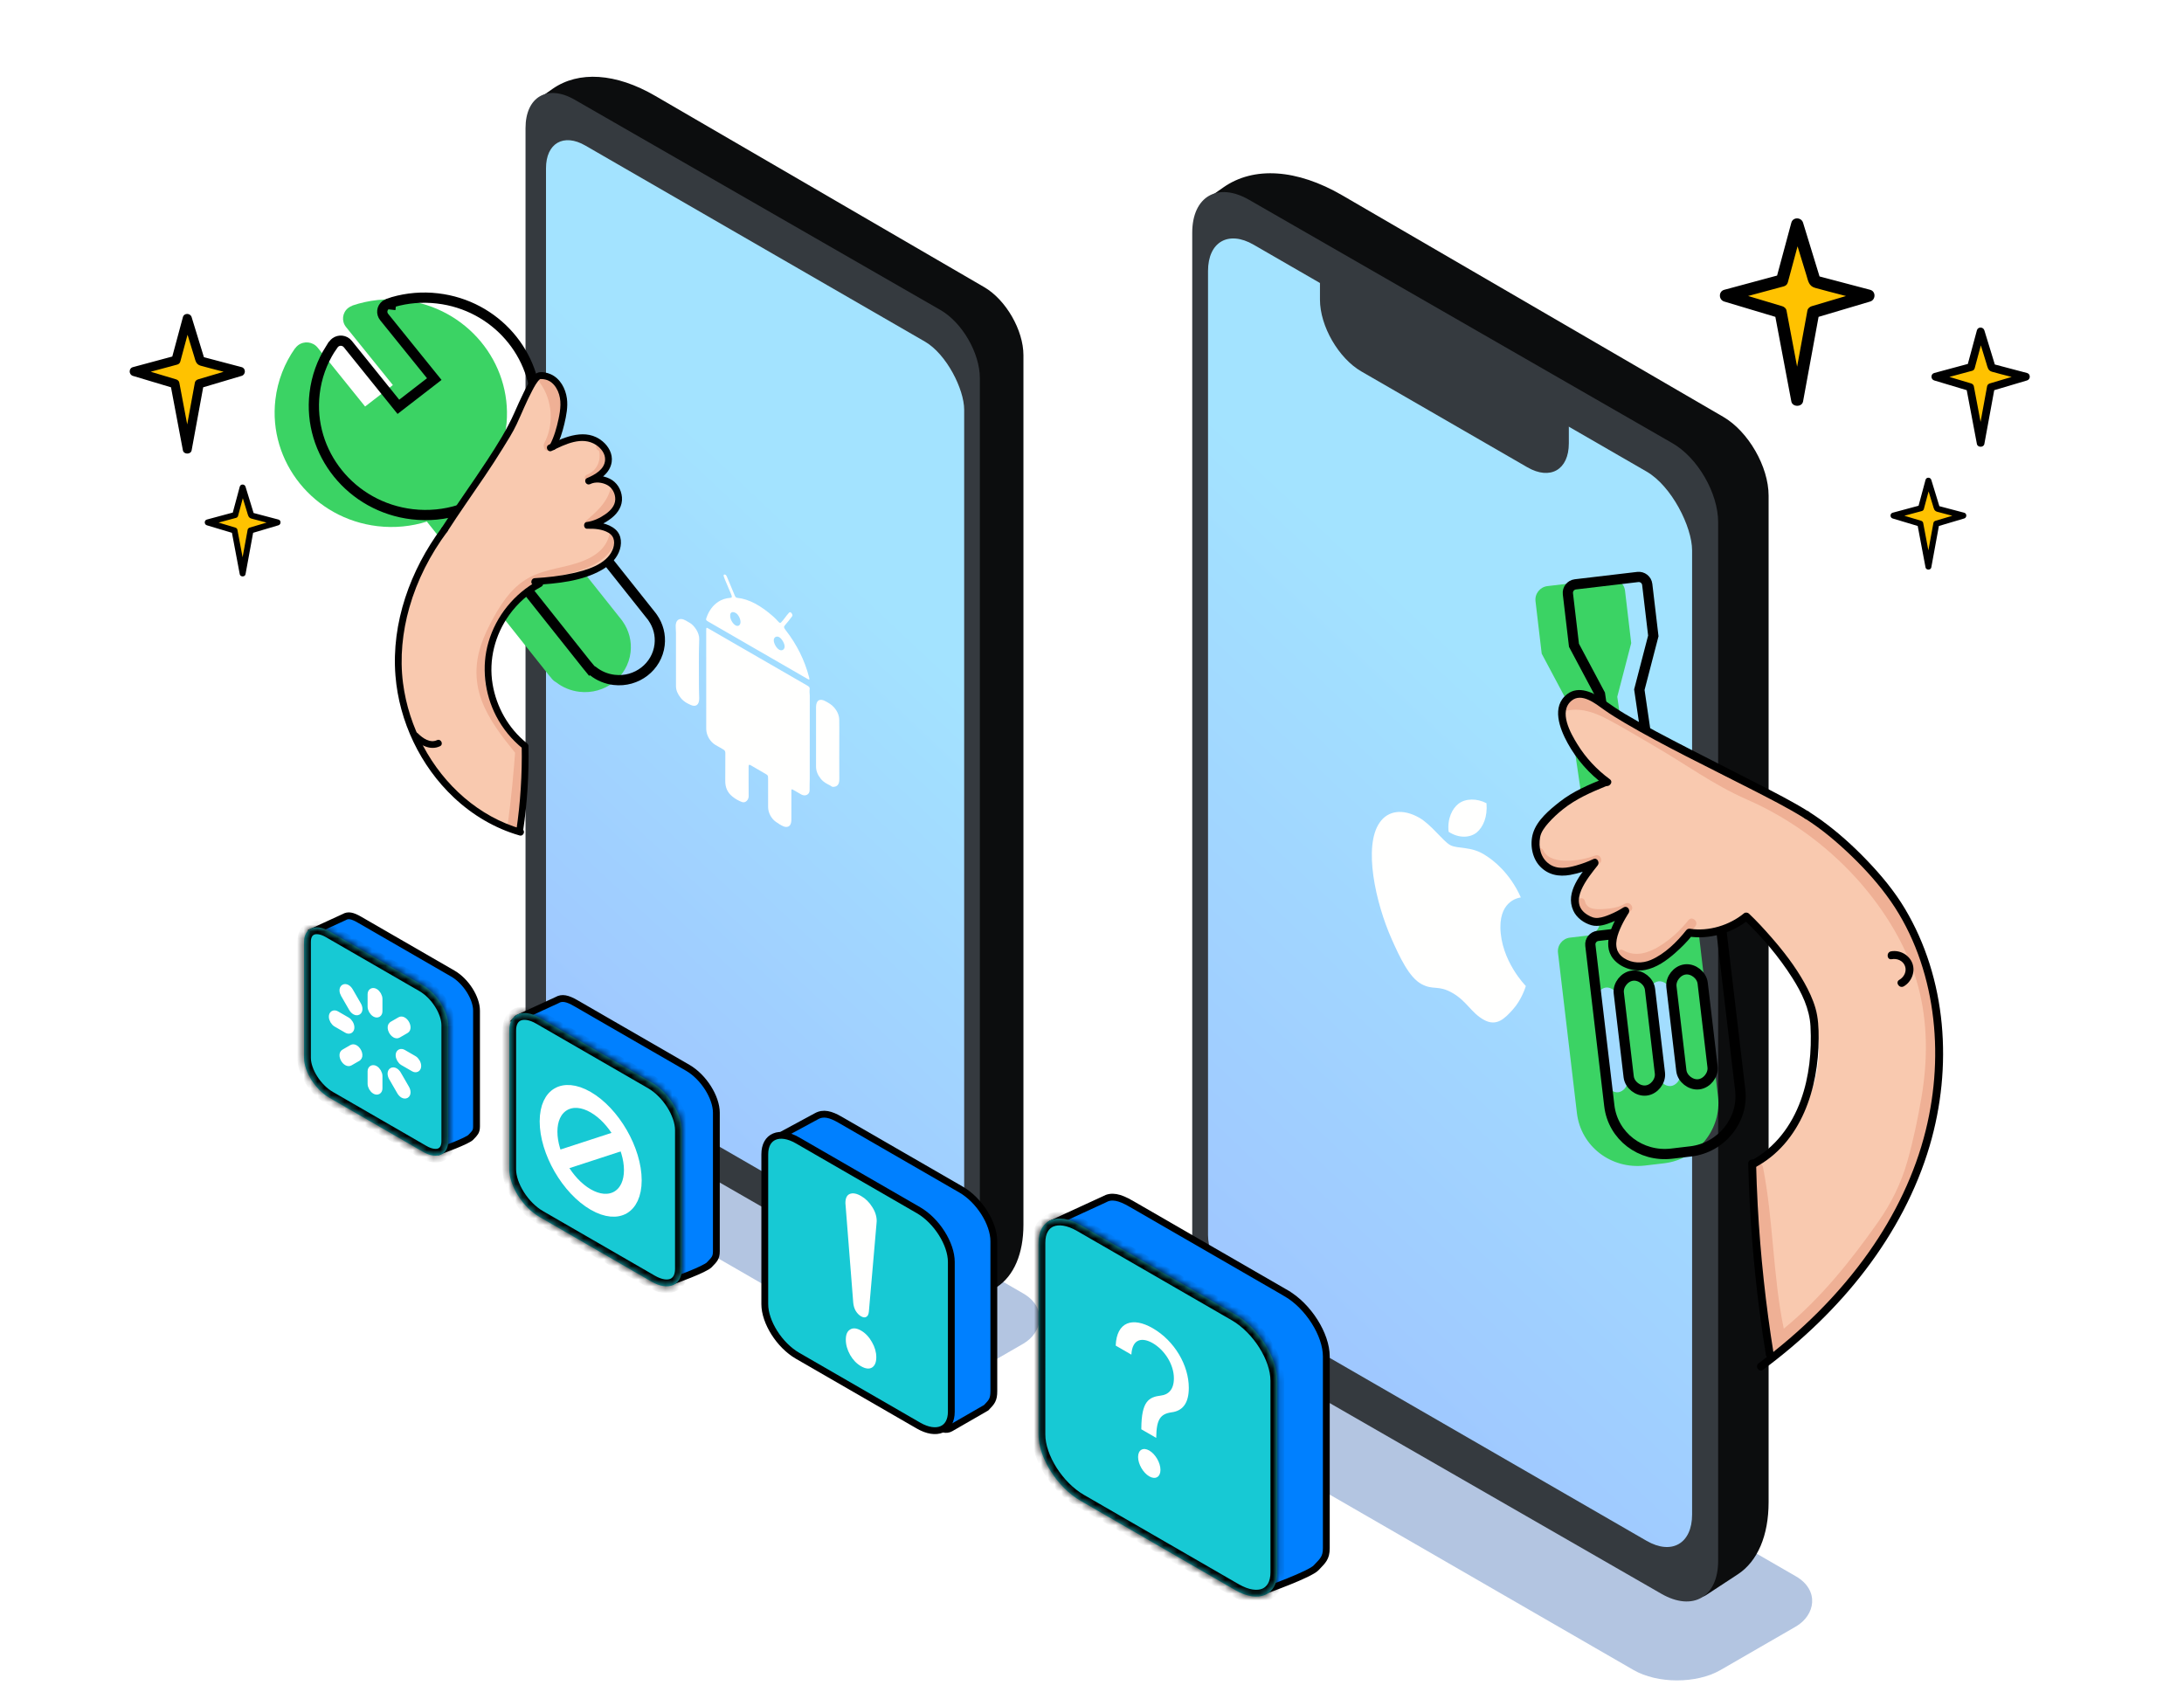 <svg width="320" height="250" viewBox="0 0 320 250" fill="none" xmlns="http://www.w3.org/2000/svg">
<rect opacity="0.3" width="87.434" height="27.466" rx="7.373" transform="matrix(0.866 0.5 -0.866 0.5 193.787 190.942)" fill="#003E9B"/>
<path d="M179.256 27.453C183.704 24.34 190.034 24.764 196.666 28.62L252.486 61.077C256.163 63.214 259.136 68.376 259.136 72.622L259.136 220.117C259.136 225.007 257.525 228.784 254.631 230.683L249.95 233.753C249.257 234.207 248.267 234.079 247.257 233.406L182.392 190.162L176.612 29.304L179.256 27.453Z" fill="#0C0D0E"/>
<path d="M174.686 34.101C174.686 28.789 178.41 26.63 183.011 29.275L245.057 64.951C248.748 67.074 251.744 72.256 251.744 76.518L251.744 228.711C251.744 234.023 248.02 236.183 243.419 233.537L181.373 197.861C177.682 195.738 174.686 190.556 174.686 186.294L174.686 34.101Z" fill="#353A3F"/>
<rect width="81.901" height="156.68" rx="7.706" transform="matrix(0.866 0.5 -2.20305e-08 1 177 32)" fill="url(#paint0_linear)"/>
<path d="M223.565 144.482C223.53 144.584 222.986 146.462 221.649 147.943C220.492 149.219 219.295 150.488 217.405 149.431C215.547 148.396 214.952 146.735 212.83 145.509C210.711 144.286 210.044 145.147 208.288 144.205C206.472 143.243 205.075 140.227 203.914 137.622C201.54 132.288 199.712 123.966 202.163 120.511C203.369 118.771 205.537 118.474 207.898 119.794C209.677 120.783 211.37 123.19 212.451 123.814C213.561 124.455 215.608 123.907 217.769 125.413C218.673 125.979 221.203 127.832 222.833 131.501C222.705 131.528 219.806 131.83 219.838 135.869C219.882 140.747 223.526 144.443 223.565 144.482ZM216.355 121.997C217.329 121.187 217.969 119.67 217.801 117.7C216.41 116.96 214.715 116.985 213.708 117.768C212.818 118.444 212.033 119.906 212.252 121.884C213.797 122.884 215.386 122.759 216.355 121.997Z" fill="#FFFFFE"/>
<path d="M193.401 39.23L229.866 60.283L229.866 64.962C229.866 68.838 227.145 70.409 223.789 68.471L199.478 54.435C196.122 52.497 193.401 47.784 193.401 43.908L193.401 39.23Z" fill="#353A3F"/>
<g filter="url(#filter0_i)">
<path d="M247.86 134.761C246.785 134.888 245.804 134.136 245.647 133.064L240.962 101.099L243.005 93.235L242.099 85.554C241.969 84.457 240.975 83.673 239.878 83.802L230.736 84.882C229.639 85.011 228.855 86.005 228.984 87.102L229.891 94.783L233.71 101.955L238.379 133.81C238.542 134.924 237.753 135.954 236.635 136.086L234.029 136.393C232.932 136.523 232.148 137.517 232.277 138.614L235.05 162.099C235.63 167.009 240.094 170.372 245.031 169.789L247.808 169.461C252.745 168.878 256.286 164.415 255.724 159.658L252.952 136.173C252.822 135.076 251.828 134.292 250.731 134.422L247.86 134.761ZM242.466 157.334C242.556 158.101 241.875 158.96 241.104 159.051C240.333 159.142 239.471 158.466 239.38 157.698L237.931 145.423C237.84 144.656 238.521 143.798 239.293 143.707C240.064 143.615 240.926 144.292 241.017 145.059L242.466 157.334ZM250.18 156.423C250.271 157.191 249.59 158.049 248.818 158.14C248.047 158.231 247.185 157.555 247.094 156.788L245.645 144.512C245.554 143.745 246.235 142.887 247.007 142.796C247.778 142.705 248.64 143.381 248.731 144.148L250.18 156.423Z" fill="#3BD364"/>
</g>
<path d="M240.236 100.911L240.197 101.058L240.219 101.208L244.905 133.173C245.12 134.646 246.469 135.68 247.948 135.505L250.819 135.166C251.504 135.086 252.126 135.576 252.207 136.261L254.979 159.746C255.491 164.079 252.258 168.18 247.72 168.716L244.943 169.044C240.397 169.581 236.324 166.489 235.795 162.011L233.022 138.526C232.941 137.841 233.432 137.219 234.117 137.138L236.723 136.831C238.261 136.649 239.346 135.233 239.121 133.701L234.452 101.847L234.433 101.718L234.372 101.603L230.619 94.555L229.729 87.014C229.648 86.329 230.138 85.707 230.824 85.626L239.966 84.547C240.651 84.466 241.273 84.956 241.354 85.642L242.244 93.182L240.236 100.911ZM241.192 159.795C241.818 159.722 242.348 159.351 242.696 158.912C243.043 158.474 243.285 157.873 243.211 157.246L241.761 144.971C241.687 144.344 241.313 143.816 240.873 143.471C240.432 143.125 239.831 142.888 239.205 142.962C238.578 143.036 238.049 143.407 237.701 143.845C237.353 144.284 237.112 144.884 237.186 145.511L238.635 157.786C238.709 158.414 239.084 158.941 239.524 159.286C239.964 159.632 240.565 159.869 241.192 159.795ZM248.906 158.885C249.533 158.811 250.062 158.44 250.41 158.001C250.758 157.563 250.999 156.963 250.925 156.335L249.476 144.06C249.402 143.433 249.027 142.905 248.587 142.56C248.146 142.214 247.545 141.977 246.919 142.051C246.292 142.125 245.763 142.496 245.415 142.934C245.067 143.373 244.826 143.973 244.9 144.6L246.349 156.876C246.423 157.503 246.798 158.03 247.238 158.376C247.679 158.721 248.28 158.959 248.906 158.885Z" stroke="black" stroke-width="1.5"/>
<path d="M233.43 102.637C232.301 102.16 230.721 101.768 229.826 102.893C228.962 103.977 229.408 105.978 229.805 107.172C230.798 110.159 233.225 112.455 235.526 114.493C234.663 114.749 233.814 115.054 232.988 115.408C231.155 116.195 229.327 117.189 227.799 118.481C226.376 119.685 225.191 121.278 225.146 123.208C225.108 124.846 225.92 126.565 227.517 127.177C228.531 127.566 229.625 127.499 230.676 127.314C231.565 127.156 232.449 126.961 233.33 126.752C233.422 126.888 233.54 127.01 233.668 127.125C232.967 127.71 232.352 128.397 231.845 129.164C231.116 130.268 230.131 131.961 231.105 133.192C232.048 134.387 233.933 134.66 235.351 134.57C236.307 134.51 237.243 134.286 238.14 133.955C236.515 136.328 235.064 139.49 238.057 141.094C239.7 141.975 241.636 141.406 243.141 140.515C244.6 139.65 245.789 138.386 246.608 136.909C246.704 136.958 246.817 136.985 246.948 136.98C249.17 136.894 250.381 136.925 252.585 136.13C254.657 135.383 255.868 134.298 255.868 134.298C257.576 135.719 261.831 141.476 263.231 143.194C263.589 143.635 264.697 146.011 265.086 146.486C266.696 150.193 266.895 154.435 265.896 158.341C264.644 163.232 261.49 167.495 257.561 170.594C257.184 170.563 256.769 170.813 256.794 171.303C257.242 179.873 257.954 188.429 258.923 196.956C258.874 197.028 258.823 197.1 258.775 197.174C258.453 197.679 258.935 198.109 259.419 198.09C259.743 198.204 260.151 198.086 260.29 197.765C260.319 197.752 260.348 197.738 260.376 197.719C271.273 190.586 278.586 178.967 281.846 166.491C284.966 154.552 284.675 140.931 276.852 130.806C272.409 125.057 266.405 120.498 259.792 117.493C257.814 116.112 255.625 115.026 253.431 114.021C249.96 112.431 246.516 110.846 243.229 108.893C241.512 107.873 239.838 106.783 238.211 105.625C236.682 104.539 235.168 103.37 233.43 102.637Z" fill="#F9C9AF"/>
<path d="M229.126 102.994C228.792 103.407 229.077 104.234 229.694 104.111C231.833 103.687 233.851 104.499 235.713 105.487C237.932 106.665 240.083 107.985 242.258 109.242C246.809 111.871 251.095 115.024 255.911 117.13C269.926 123.258 278.57 135.177 281.049 144.533C282.461 149.862 282.462 155.284 281.55 160.699C281.014 163.877 280.347 167.07 279.467 170.171C278.546 173.418 277.094 176.345 275.154 179.101C271.176 184.752 266.732 190.302 261.358 194.693C259.747 186.898 259.848 178.846 258.315 171.031C258.151 170.195 256.925 170.254 256.967 171.145C257.186 175.805 257.376 180.466 257.632 185.124C257.862 189.317 258.271 193.527 259.577 197.54C259.803 198.235 260.733 198.03 260.871 197.458C261.295 197.615 261.887 197.238 261.799 196.666C262.651 196.131 263.414 195.459 264.157 194.764C265.507 193.502 266.866 192.245 268.193 190.959C269.27 189.915 270.145 188.766 270.969 187.531C271.207 187.648 271.499 187.626 271.71 187.347C273.204 185.379 274.754 183.442 276.106 181.372C277.418 179.364 278.534 177.243 279.455 175.027C279.553 174.788 279.515 174.569 279.402 174.4C279.615 173.917 279.815 173.425 279.996 172.923C281.131 169.769 282.449 166.512 283.098 163.228C284.23 157.512 284.452 151.99 283.23 146.257C282.149 141.182 280.571 136.734 277.639 132.455C274.299 127.582 269.69 122.214 264.58 119.246C264.368 119.123 264.171 119.131 264.011 119.217C259.658 116.703 254.543 114.784 250.19 112.269C245.599 109.617 241.063 106.821 236.389 104.319C235.79 103.998 235.169 103.695 234.53 103.436C234.54 103.302 234.497 103.159 234.38 103.019C233.053 101.43 230.458 101.34 229.126 102.994Z" fill="#EFB095"/>
<path d="M233.726 125.359C232.381 125.854 230.976 126.124 229.541 126.125C228.35 126.126 226.726 125.875 226.161 124.663C225.796 123.879 224.518 124.324 224.886 125.115C226.433 128.439 231.418 127.65 234.177 126.634C234.996 126.333 234.546 125.056 233.726 125.359Z" fill="#EFB095"/>
<path d="M238.088 132.427C237.12 133.008 235.993 133.141 234.886 133.209C233.891 133.27 232.496 133.281 232.229 132.067C232.041 131.218 230.769 131.678 230.953 132.519C231.292 134.062 232.915 134.583 234.314 134.584C235.869 134.586 237.498 134.357 238.847 133.548C239.596 133.096 238.832 131.98 238.088 132.427Z" fill="#EFB095"/>
<path d="M247.379 134.845C246.181 136.352 244.759 137.657 243.118 138.669C241.529 139.649 239.571 140.264 237.848 139.247C237.099 138.805 236.52 140.028 237.266 140.468C241.273 142.832 246.048 138.689 248.402 135.731C248.944 135.051 247.922 134.163 247.379 134.845Z" fill="#EFB095"/>
<path d="M258.319 200.716C263.967 196.523 269.126 191.628 273.384 186.017C277.517 180.572 280.806 174.457 282.74 167.886C284.436 162.121 285.066 156.012 284.498 150.025C283.935 144.093 282.165 138.263 279.1 133.137C277.557 130.557 275.613 128.225 273.536 126.059C271.435 123.867 269.154 121.821 266.681 120.053C266.135 119.662 265.578 119.289 265.011 118.931C264.384 118.534 263.893 119.58 264.514 119.972C266.93 121.5 269.138 123.371 271.197 125.347C273.347 127.412 275.358 129.647 277.06 132.101C280.352 136.849 282.324 142.497 283.121 148.196C283.934 154.002 283.563 159.945 282.159 165.631C280.581 172.022 277.638 178.054 273.855 183.426C269.418 189.729 263.849 195.177 257.671 199.762C257.075 200.203 257.723 201.159 258.319 200.716Z" fill="black"/>
<path d="M234.993 114.084C232.741 115.004 230.488 115.957 228.557 117.468C227.041 118.655 225.202 120.176 224.618 122.09C224.131 123.687 224.462 125.681 225.608 126.916C226.805 128.205 228.4 128.505 230.072 128.201C231.37 127.965 232.66 127.537 233.851 126.967C233.641 126.66 233.432 126.353 233.222 126.045C231.66 128.032 229.276 130.719 230.522 133.441C231.001 134.489 232.088 135.277 233.186 135.578C234.201 135.857 235.343 135.475 236.278 135.086C237.041 134.768 237.791 134.386 238.489 133.942C238.235 133.657 237.982 133.372 237.728 133.087C236.384 135.048 234.611 138.302 236.364 140.491C237.413 141.801 239.391 142.443 241.034 142.13C242.706 141.812 244.175 140.758 245.429 139.656C246.338 138.858 247.208 137.989 247.961 137.04C247.783 137.103 247.603 137.167 247.424 137.23C250.457 137.699 253.847 136.714 256.191 134.776C255.956 134.763 255.723 134.748 255.488 134.734C258.177 137.271 260.638 140.185 262.617 143.304C263.988 145.466 265.138 147.809 265.275 150.401C265.468 154.031 265.098 157.775 263.857 161.208C262.492 164.976 260.06 168.219 256.484 170.121C255.827 170.47 256.482 171.421 257.132 171.076C263.965 167.442 266.455 159.44 266.472 152.149C266.475 150.644 266.417 149.152 265.994 147.699C265.617 146.408 265.033 145.179 264.378 144.008C263.033 141.6 261.331 139.395 259.519 137.322C258.475 136.128 257.398 134.95 256.243 133.862C256.073 133.702 255.729 133.666 255.54 133.821C253.418 135.577 250.358 136.516 247.625 136.094C247.432 136.065 247.213 136.127 247.088 136.284C245.718 138.012 243.925 139.793 241.877 140.666C240.612 141.206 239.143 141.167 237.959 140.406C236.538 139.491 236.651 138.016 237.174 136.614C237.428 135.933 237.752 135.278 238.11 134.648C238.234 134.431 238.363 134.217 238.495 134.005C238.609 133.822 238.505 133.982 238.6 133.844C238.955 133.326 238.425 132.616 237.839 132.989C237.223 133.382 236.566 133.719 235.892 134C235.344 134.228 234.767 134.437 234.172 134.499C233.588 134.559 233.126 134.367 232.626 134.068C229.578 132.247 232.683 128.598 234.094 126.804C234.419 126.391 234.023 125.615 233.465 125.882C232.666 126.264 231.822 126.57 230.972 126.813C229.635 127.194 228.197 127.451 226.99 126.601C225.725 125.711 225.392 124.144 225.656 122.682C225.802 121.879 226.357 121.181 226.88 120.583C227.517 119.854 228.238 119.199 228.994 118.593C230.911 117.056 233.12 116.097 235.377 115.175C236.064 114.892 235.682 113.803 234.993 114.084Z" fill="black"/>
<path d="M235.874 114.184C233.972 112.788 232.354 111.06 231.115 109.05C230.122 107.441 228.316 104.265 230.27 102.668C231.751 101.457 233.779 103.11 234.976 103.967C235.953 104.665 236.98 105.294 238.014 105.902C243.954 109.399 250.204 112.371 256.333 115.518C259.089 116.933 261.886 118.325 264.513 119.972C265.14 120.366 265.633 119.321 265.01 118.93C262.541 117.383 259.92 116.067 257.331 114.734C253.961 112.998 250.57 111.3 247.201 109.562C244.142 107.985 241.078 106.397 238.123 104.631C237.047 103.988 236.029 103.288 235.008 102.564C233.502 101.497 231.328 100.401 229.622 101.713C227.27 103.519 228.527 106.76 229.672 108.858C231.001 111.293 232.883 113.416 235.119 115.057C235.713 115.494 236.473 114.624 235.874 114.184Z" fill="black"/>
<path d="M259.884 198.428C258.723 191.228 257.939 183.969 257.544 176.687C257.431 174.595 257.351 172.503 257.3 170.41C257.282 169.667 256.132 169.764 256.15 170.507C256.326 177.797 256.882 185.078 257.825 192.309C258.097 194.385 258.4 196.457 258.734 198.524C258.851 199.254 260.004 199.164 259.884 198.428Z" fill="black"/>
<path d="M277.173 140.553C277.96 140.408 278.826 140.763 279.119 141.553C279.41 142.34 278.982 143.181 278.288 143.576C277.642 143.944 278.295 144.897 278.936 144.531C280.07 143.886 280.666 142.413 280.205 141.169C279.747 139.926 278.369 139.164 277.074 139.404C276.352 139.536 276.441 140.688 277.173 140.553Z" fill="black"/>
<rect opacity="0.3" width="68.783" height="20.666" rx="7.373" transform="matrix(0.866 0.5 -0.866 0.5 96.74 158.824)" fill="#003E9B"/>
<path d="M80.948 13.03C84.79 10.341 90.258 10.707 95.988 14.039L144.21 42.077C147.386 43.923 149.954 48.383 149.954 52.05L149.954 179.468C149.954 183.693 148.563 186.956 146.062 188.596L142.018 191.248C141.42 191.64 140.565 191.53 139.692 190.948L83.657 153.591L78.664 14.629L80.948 13.03Z" fill="#0C0D0E"/>
<path d="M77 18.773C77 14.184 80.217 12.319 84.192 14.604L137.792 45.424C140.981 47.257 143.569 51.734 143.569 55.416L143.569 186.893C143.569 191.482 140.351 193.347 136.377 191.062L82.777 160.241C79.588 158.408 77 153.931 77 150.249L77 18.773Z" fill="#353A3F"/>
<rect width="70.752" height="135.352" rx="6.657" transform="matrix(0.866 0.5 -2.20305e-08 1 80 18)" fill="url(#paint1_linear)"/>
<path d="M118.622 101.147C118.668 100.734 118.623 100.656 118.246 100.439C115.853 99.056 113.459 97.674 111.065 96.293C108.68 94.916 106.296 93.539 103.911 92.162C103.475 91.911 103.475 91.912 103.475 92.408L103.476 106.594C103.476 106.698 103.475 106.801 103.48 106.907C103.524 107.796 104.066 108.707 104.815 109.149C105.202 109.377 105.589 109.602 105.976 109.819C106.178 109.933 106.278 110.09 106.277 110.325C106.272 111.694 106.269 113.064 106.264 114.432C106.26 115.383 106.589 116.133 107.301 116.711C107.768 117.091 108.25 117.351 108.722 117.526C109.231 117.713 109.703 117.188 109.695 116.673C109.673 115.216 109.694 113.784 109.686 112.334C109.684 112.045 109.774 112.004 110.017 112.149C110.71 112.562 111.403 112.953 112.096 113.354C112.521 113.6 112.54 113.631 112.541 114.118C112.542 115.5 112.538 116.88 112.544 118.265C112.547 119.07 112.986 119.929 113.665 120.413C114.028 120.671 114.398 120.916 114.767 121.074C114.912 121.135 115.047 121.173 115.179 121.174C115.742 121.182 115.949 120.746 115.952 120.066C115.957 118.708 115.952 117.344 115.953 115.983C115.954 115.601 115.971 115.594 116.309 115.787C116.678 115.998 117.047 116.222 117.415 116.422C118.003 116.741 118.647 116.426 118.622 115.761C118.602 115.207 118.644 114.695 118.644 114.157C118.648 110.086 118.645 106.011 118.649 101.94C118.65 101.68 118.594 101.394 118.622 101.147ZM103.821 91.112C106.223 92.5 108.626 93.887 111.028 95.274C113.439 96.667 115.851 98.06 118.262 99.451C118.622 99.658 118.65 99.625 118.532 99.179C117.881 96.714 116.746 94.424 115.103 92.316C114.844 91.984 114.822 91.844 114.991 91.644C115.177 91.422 115.365 91.201 115.548 90.974C115.722 90.759 115.892 90.54 116.058 90.315C116.135 90.209 116.132 90.058 115.992 89.867C115.848 89.671 115.736 89.676 115.64 89.752C115.594 89.789 115.559 89.843 115.517 89.887C115.14 90.301 114.835 90.81 114.442 91.205C114.33 91.318 114.232 91.298 114.06 91.11C113.814 90.842 113.563 90.575 113.303 90.346C111.516 88.762 109.749 87.771 108.02 87.601C107.859 87.585 107.751 87.492 107.658 87.263C107.486 86.835 107.303 86.408 107.124 85.981C106.916 85.485 106.709 84.988 106.498 84.493C106.412 84.289 106.292 84.175 106.149 84.184C105.998 84.193 105.995 84.333 106.071 84.536C106.118 84.664 106.16 84.792 106.213 84.919C106.509 85.622 106.808 86.325 107.106 87.028C107.289 87.459 107.271 87.581 107.005 87.604C106.346 87.659 105.748 87.838 105.23 88.186C104.461 88.701 103.885 89.458 103.524 90.487C103.399 90.841 103.422 90.882 103.821 91.112ZM114.165 93.363C114.547 93.581 114.952 94.266 114.964 94.715C114.976 95.174 114.575 95.428 114.181 95.211C113.776 94.989 113.384 94.321 113.372 93.834C113.361 93.385 113.774 93.141 114.165 93.363ZM107.782 89.81C108.161 90.008 108.502 90.664 108.5 91.141C108.497 91.62 108.158 91.849 107.77 91.633C107.364 91.407 106.985 90.748 106.984 90.265C106.954 89.665 107.348 89.583 107.782 89.81ZM122.972 108.099C122.972 107.227 122.985 106.362 122.965 105.479C122.952 104.862 122.728 104.267 122.225 103.682C121.829 103.22 121.424 103.023 121.014 102.786C120.124 102.272 119.568 102.596 119.567 103.623C119.565 105.055 119.567 106.488 119.567 107.921C119.566 109.385 119.567 110.848 119.566 112.311C119.565 112.921 119.773 113.499 120.239 114.09C120.676 114.644 121.142 114.839 121.604 115.081C121.745 115.155 121.902 115.302 122.025 115.303C122.624 115.308 122.983 115.002 122.977 114.175C122.962 112.142 122.972 110.124 122.972 108.099ZM101.082 91.277C100.875 91.159 100.669 91.037 100.461 90.919C99.555 90.404 98.912 90.86 99.01 91.962C99.034 92.235 99.043 92.498 99.043 92.758L99.043 96.467C99.043 97.828 99.039 99.186 99.045 100.55C99.047 101.143 99.296 101.703 99.738 102.26C100.194 102.834 100.683 103.052 101.159 103.277C101.963 103.66 102.453 103.279 102.447 102.346C102.444 101.783 102.406 101.202 102.409 100.643C102.421 98.314 102.361 95.942 102.449 93.657C102.487 92.678 101.669 91.613 101.082 91.277Z" fill="#FFFFFE"/>
<g filter="url(#filter1_i)">
<path d="M96.258 90.09C96.212 90.011 96.161 89.936 96.099 89.865L77.673 66.687C78.432 65.103 78.948 63.367 79.163 61.526C79.175 61.429 79.186 61.332 79.193 61.234C79.197 61.196 79.207 61.157 79.211 61.118C79.215 61.084 79.22 61.045 79.219 61.011L79.224 61.011C79.991 52.074 73.37 44.06 64.205 42.985L64.2 42.984L64.195 42.983C61.552 42.673 58.982 42.977 56.627 43.774L56.626 43.779C56.621 43.778 56.615 43.782 56.611 43.782L56.619 43.797C56.414 43.867 56.216 43.972 56.034 44.113C55.149 44.797 55.001 46.054 55.704 46.924L62.565 55.424L58.495 58.569L51.539 49.936C50.837 49.066 49.553 48.915 48.668 49.599C48.502 49.727 48.359 49.877 48.243 50.046L48.23 50.035C46.704 52.199 45.68 54.756 45.351 57.558C44.278 66.701 50.98 75.005 60.319 76.101C62.833 76.396 65.282 76.137 67.542 75.427L85.217 97.675L85.212 97.679C85.35 97.868 85.5 98.048 85.661 98.219L85.845 98.448C86.021 98.665 86.236 98.843 86.473 98.969C87.426 99.716 88.599 100.218 89.898 100.37C93.608 100.806 96.964 98.212 97.39 94.58C97.583 92.938 97.144 91.366 96.258 90.09Z" fill="#3BD364"/>
</g>
<path d="M95.609 90.467L95.625 90.493L95.642 90.518C96.429 91.651 96.816 93.041 96.645 94.492C96.269 97.698 93.299 100.014 89.986 99.626C88.825 99.489 87.782 99.042 86.936 98.379L86.884 98.338L86.826 98.308C86.68 98.23 86.543 98.117 86.429 97.977L85.845 98.448L86.429 97.977L86.245 97.748L86.227 97.726L86.208 97.706C86.188 97.685 86.168 97.664 86.149 97.642L85.804 97.208L68.129 74.961L67.809 74.558L67.318 74.712C65.156 75.39 62.813 75.638 60.406 75.356C51.464 74.307 45.073 66.363 46.096 57.645C46.376 55.259 47.184 53.059 48.39 51.145L48.397 51.15L48.862 50.469C48.932 50.368 49.02 50.274 49.127 50.192C49.688 49.758 50.51 49.854 50.956 50.407C50.956 50.407 50.956 50.407 50.956 50.407L57.911 59.04L58.372 59.612L58.954 59.162L63.023 56.017L63.629 55.548L63.148 54.953L56.287 46.453C55.849 45.91 55.94 45.133 56.492 44.706C56.576 44.641 56.664 44.589 56.755 44.549L57.283 44.611L57.314 44.353L57.608 44.253C59.655 43.666 61.853 43.464 64.108 43.728L64.113 43.729L64.118 43.73C72.627 44.728 78.823 51.967 78.524 60.174L78.445 60.165L78.469 61.012L78.467 61.026C78.467 61.028 78.466 61.033 78.464 61.042C78.462 61.057 78.453 61.1 78.448 61.147L78.446 61.166L78.444 61.185C78.439 61.26 78.43 61.339 78.419 61.439C78.212 63.196 77.721 64.852 76.997 66.363L76.794 66.787L77.086 67.154L95.511 90.331L95.522 90.344L95.533 90.357C95.558 90.386 95.583 90.421 95.609 90.467ZM78.469 61.032C78.469 61.032 78.469 61.032 78.469 61.031L78.469 61.032Z" stroke="black" stroke-width="1.5"/>
<path d="M77.963 56.068C77.856 56.282 77.884 56.493 77.984 56.66C74.405 63.284 70.586 69.769 66.548 76.12C64.314 78.667 62.258 81.371 61.048 84.573C61.02 84.647 61.008 84.718 61.008 84.784C60.364 85.97 59.825 87.204 59.477 88.542C58.939 90.608 58.683 92.768 58.595 94.899C58.425 99.029 59.014 103.209 60.551 107.057C62.252 111.32 65.155 115.125 68.962 117.702C69.327 118.205 69.842 118.594 70.405 118.91C71.123 119.312 71.872 119.663 72.624 120.008C72.682 120.052 72.739 120.097 72.797 120.141C73.663 120.803 74.84 122.064 75.978 121.249C76.148 121.128 76.195 120.885 76.163 120.693C76.116 120.398 76.055 120.106 75.981 119.819C76.361 116.485 76.741 113.151 77.12 109.817C77.174 109.349 76.736 109.152 76.381 109.253C76.103 108.558 75.437 108.025 74.987 107.438C74.021 106.182 73.263 104.771 72.712 103.287C71.599 100.296 71.377 96.906 72.23 93.822C73.091 90.705 75.038 87.776 77.802 86.038C79.246 85.13 80.807 84.66 82.486 84.413C84.271 84.151 86.118 83.998 87.726 83.102C89.182 82.293 90.788 80.564 90.08 78.766C89.553 77.43 88.323 76.912 87.021 76.72C87.707 76.287 88.39 75.846 89.032 75.363C89.916 74.699 90.666 73.703 90.519 72.537C90.275 70.594 87.944 70.244 86.069 70.384C87.083 69.659 88.306 69.189 88.842 67.966C89.343 66.825 88.817 65.627 87.842 64.94C86.787 64.194 85.44 64.252 84.234 64.518C82.912 64.809 81.604 65.19 80.298 65.553C81.721 63.756 82.419 61.486 82.216 59.182C82.114 58.02 81.812 56.598 80.924 55.771C80.089 54.991 78.533 54.925 77.963 56.068Z" fill="#F9C9AF"/>
<path d="M89.394 71.824C88.85 73.735 87.327 75.058 85.871 76.305C85.301 76.794 86.071 77.667 86.64 77.18C86.871 76.982 87.104 76.781 87.333 76.576C87.485 76.691 87.691 76.734 87.913 76.631C89.724 75.789 90.749 73.85 90.518 71.884C90.45 71.299 89.546 71.284 89.394 71.824Z" fill="#EFB095"/>
<path d="M87.788 64.917C87.146 65.017 87.239 65.883 87.754 66.041C87.877 66.268 87.856 66.84 87.847 67.008C87.826 67.361 87.74 67.71 87.598 68.033C87.288 68.741 86.734 69.27 86.018 69.555C85.319 69.831 85.844 70.873 86.537 70.599C87.718 70.13 88.602 69.045 88.896 67.815C89.095 66.981 89.163 64.703 87.788 64.917Z" fill="#EFB095"/>
<path d="M79.733 55.157C79.163 55.047 78.762 55.609 79.117 56.096C80.965 58.637 81.209 62.211 79.725 64.979C79.62 65.176 79.634 65.372 79.715 65.532C79.695 66.069 80.605 66.284 80.875 65.678C81.702 63.818 82.152 61.788 82.159 59.75C82.165 57.983 81.844 55.563 79.733 55.157Z" fill="#EFB095"/>
<path d="M89.275 78.396C88.551 81.422 85.185 82.441 82.522 83.053C81.12 83.375 79.702 83.675 78.372 84.234C77.015 84.803 75.832 85.682 74.854 86.776C73.845 87.904 73.036 89.178 72.309 90.501C71.593 91.803 70.934 93.151 70.466 94.564C69.579 97.244 69.583 99.978 70.565 102.626C71.622 105.473 73.553 107.915 75.436 110.258C75.445 110.27 75.456 110.281 75.467 110.292C75.457 110.43 75.447 110.567 75.437 110.705C75.403 111.155 75.369 111.606 75.332 112.055C75.249 113.067 75.158 114.077 75.058 115.087C74.862 117.07 74.632 119.049 74.372 121.025C74.318 121.433 74.645 121.634 74.967 121.61C74.979 122.315 76.095 122.36 76.131 121.624C76.303 118.046 76.566 114.472 76.918 110.906C76.945 110.639 76.813 110.46 76.628 110.375C76.63 110.355 76.632 110.336 76.633 110.315C76.662 109.918 76.79 109.405 76.694 109.021C76.569 108.524 75.996 108.477 75.704 108.73C74.282 106.938 72.908 105.084 71.969 102.989C70.827 100.441 70.671 97.771 71.514 95.106C71.952 93.722 72.583 92.409 73.282 91.139C74.002 89.828 74.797 88.523 75.826 87.428C76.833 86.354 78.03 85.57 79.415 85.072C80.739 84.595 82.138 84.352 83.502 84.018C86.348 83.324 89.632 81.898 90.385 78.752C90.558 78.03 89.45 77.665 89.275 78.396Z" fill="#EFB095"/>
<path d="M76.437 121.475C70.161 119.682 65.055 115.05 62.02 109.345C60.487 106.463 59.467 103.32 59.049 100.081C58.572 96.388 58.963 92.604 59.976 89.031C61.116 85.008 63.05 81.247 65.541 77.895C65.923 77.381 65.09 76.838 64.709 77.35C60.127 83.518 57.321 91.266 57.943 99.01C58.481 105.713 61.592 112.25 66.495 116.86C69.23 119.432 72.514 121.389 76.132 122.423C76.745 122.597 77.054 121.652 76.437 121.475Z" fill="black"/>
<path d="M77.152 108.869C74.501 106.737 72.736 103.602 72.177 100.255C71.581 96.686 72.518 93.028 74.619 90.097C75.849 88.382 77.456 86.961 79.316 85.963C79.88 85.662 79.439 84.77 78.874 85.073C75.359 86.957 72.683 90.272 71.57 94.103C70.524 97.703 70.98 101.614 72.701 104.934C73.659 106.78 74.989 108.397 76.609 109.7C77.105 110.101 77.648 109.266 77.152 108.869Z" fill="black"/>
<path d="M65.541 77.895C67.299 75.153 69.187 72.501 71.01 69.801C71.927 68.442 72.825 67.07 73.684 65.672C74.387 64.531 75.128 63.382 75.698 62.166C76.465 60.531 77.125 58.847 77.977 57.252C78.294 56.657 78.641 55.974 79.127 55.546C79.052 55.611 79.198 55.524 79.135 55.538C79.079 55.55 79.328 55.54 79.371 55.542C79.73 55.557 80.085 55.634 80.407 55.795C81.025 56.105 81.456 56.679 81.734 57.298C82.313 58.593 82.129 60.027 81.843 61.371C81.569 62.657 81.2 63.993 80.585 65.163C80.29 65.724 81.119 66.275 81.417 65.708C82.012 64.575 82.403 63.33 82.696 62.089C82.979 60.894 83.231 59.607 83.062 58.377C82.863 56.928 82.082 55.464 80.704 54.843C80.181 54.607 79.44 54.432 78.871 54.583C78.552 54.668 78.314 54.925 78.11 55.17C77.537 55.861 77.132 56.702 76.736 57.502C76.251 58.488 75.803 59.49 75.36 60.495C74.29 62.923 72.836 65.219 71.346 67.496C69.178 70.811 66.846 74.015 64.708 77.349C64.364 77.888 65.195 78.434 65.541 77.895Z" fill="black"/>
<path d="M80.841 66.07C82.764 65.115 85.282 63.86 87.329 65.193C88.071 65.676 88.716 66.488 88.658 67.417C88.572 68.797 87.136 69.58 86.011 70.055C86.159 70.352 86.307 70.648 86.453 70.945C87.217 70.553 88.226 70.674 88.968 71.068C89.721 71.468 90.173 72.343 90.147 73.19C90.117 74.131 89.439 74.827 88.715 75.34C87.913 75.91 86.947 76.364 85.966 76.494C85.411 76.567 85.475 77.493 86.041 77.477C87.077 77.448 88.262 77.528 89.171 78.075C90.122 78.647 90.141 79.691 89.722 80.629C88.773 82.757 85.909 83.554 83.852 84.009C82.045 84.409 80.197 84.61 78.351 84.719C77.719 84.757 77.661 85.751 78.301 85.712C81.597 85.516 85.285 85.185 88.206 83.494C89.254 82.888 90.184 82.064 90.67 80.933C91.15 79.816 91.142 78.448 90.184 77.59C89.114 76.634 87.471 76.444 86.093 76.482C86.118 76.81 86.143 77.138 86.169 77.465C87.407 77.302 88.63 76.674 89.606 75.912C90.55 75.173 91.231 74.105 91.129 72.868C91.034 71.717 90.385 70.66 89.343 70.148C88.333 69.65 87.036 69.527 86.011 70.053C85.436 70.348 85.869 71.191 86.453 70.943C87.871 70.344 89.378 69.35 89.623 67.704C89.801 66.513 89.169 65.397 88.273 64.656C85.889 62.683 82.808 63.981 80.398 65.177C79.825 65.464 80.268 66.354 80.841 66.07Z" fill="black"/>
<path d="M76.646 121.742C77.249 117.641 77.513 113.498 77.433 109.354C77.421 108.718 76.428 108.66 76.44 109.303C76.519 113.447 76.256 117.591 75.653 121.692C75.56 122.324 76.553 122.372 76.646 121.742Z" fill="black"/>
<path d="M60.488 108.128C61.505 109.155 63.024 110.03 64.463 109.348C65.043 109.073 64.599 108.184 64.021 108.458C63.026 108.929 61.918 108.162 61.235 107.471C60.787 107.017 60.038 107.672 60.488 108.128Z" fill="black"/>
<path fill-rule="evenodd" clip-rule="evenodd" d="M119.599 163.58L112.954 167.171C112.061 167.687 113.84 167.883 114.354 168.773L137.459 208.793C137.827 209.43 138.644 209.649 139.281 209.281L144.314 206.382L144.498 206.276C145.304 205.441 145.62 205.112 145.618 203.839L145.618 181.889C145.618 179.233 143.467 175.841 140.813 174.309L123.091 164.078C121.712 163.279 120.634 162.983 119.599 163.58Z" fill="#0080FF" stroke="black"/>
<path fill-rule="evenodd" clip-rule="evenodd" d="M139.389 184.917L139.388 206.867C139.388 209.52 137.234 210.428 134.583 208.897L116.862 198.666C114.207 197.134 112.056 193.739 112.056 191.086L112.057 169.136C112.055 166.484 114.207 165.573 116.862 167.106L134.583 177.337C137.235 178.871 139.385 182.262 139.389 184.917Z" fill="#17C9D4"/>
<path d="M139.389 184.917L139.388 206.867C139.388 209.52 137.234 210.428 134.583 208.897L116.862 198.666C114.207 197.134 112.056 193.739 112.056 191.086L112.057 169.136C112.055 166.484 114.207 165.573 116.862 167.106L134.583 177.337C137.235 178.871 139.385 182.262 139.389 184.917" stroke="black"/>
<path d="M126.162 192.883C125.86 192.709 125.599 192.441 125.378 192.081C125.176 191.733 125.056 191.327 125.015 190.862L123.899 176.663L123.869 176.297C123.869 175.577 124.08 175.13 124.503 174.956C124.945 174.77 125.498 174.869 126.162 175.252C126.826 175.635 127.369 176.17 127.792 176.855C128.234 177.528 128.455 178.225 128.455 178.945L128.425 179.311L127.309 192.186C127.269 192.604 127.138 192.865 126.917 192.97C126.715 193.086 126.464 193.057 126.162 192.883ZM126.162 200.2C125.518 199.828 124.985 199.277 124.563 198.545C124.14 197.79 123.929 197.041 123.929 196.298C123.929 195.554 124.14 195.061 124.563 194.817C124.985 194.55 125.518 194.602 126.162 194.973C126.806 195.345 127.339 195.908 127.761 196.663C128.184 197.395 128.395 198.133 128.395 198.876C128.395 199.619 128.184 200.124 127.761 200.392C127.339 200.636 126.806 200.572 126.162 200.2Z" fill="#FFFFFE"/>
<path d="M50.415 134.391L50.436 134.381L50.456 134.37C51.004 134.053 51.613 134.15 52.655 134.754L52.656 134.754L66.356 142.664L66.356 142.664C67.3 143.209 68.174 144.098 68.811 145.103C69.45 146.111 69.821 147.188 69.821 148.091L69.821 165.06L69.821 165.061C69.822 165.478 69.743 165.715 69.624 165.911C69.501 166.114 69.329 166.291 69.058 166.571C69.025 166.606 68.99 166.642 68.953 166.679C68.923 166.711 68.841 166.775 68.682 166.87C68.532 166.96 68.342 167.06 68.121 167.167C67.679 167.381 67.141 167.61 66.615 167.823C66.09 168.034 65.584 168.226 65.208 168.366C65.02 168.435 64.866 168.491 64.758 168.53L64.634 168.575L64.602 168.586L64.594 168.589L64.592 168.59L64.591 168.59L64.591 168.59L64.548 168.605L64.508 168.629C64.487 168.641 64.469 168.649 64.455 168.655L64.447 168.641L46.584 137.701C46.464 137.494 46.307 137.292 46.173 137.121C46.16 137.104 46.147 137.087 46.134 137.071C46.007 136.91 45.903 136.778 45.824 136.654C45.791 136.602 45.769 136.562 45.755 136.532L50.415 134.391Z" fill="#0080FF" stroke="black"/>
<mask id="path-42-inside-1" fill="white">
<path fill-rule="evenodd" clip-rule="evenodd" d="M65.68 150.234L65.68 167.203C65.679 169.254 64.014 169.956 61.965 168.772L48.265 160.863C46.212 159.678 44.549 157.054 44.549 155.003L44.55 138.033C44.548 135.983 46.212 135.279 48.264 136.464L61.965 144.373C64.015 145.559 65.677 148.181 65.68 150.234Z"/>
</mask>
<path fill-rule="evenodd" clip-rule="evenodd" d="M65.68 150.234L65.68 167.203C65.679 169.254 64.014 169.956 61.965 168.772L48.265 160.863C46.212 159.678 44.549 157.054 44.549 155.003L44.55 138.033C44.548 135.983 46.212 135.279 48.264 136.464L61.965 144.373C64.015 145.559 65.677 148.181 65.68 150.234Z" fill="#17C9D4"/>
<path d="M65.68 167.203L66.68 167.203L66.68 167.203L65.68 167.203ZM61.965 168.772L62.465 167.907L62.465 167.906L61.965 168.772ZM48.265 160.863L48.765 159.997L48.765 159.997L48.265 160.863ZM44.549 155.003L45.549 155.003L45.549 155.003L44.549 155.003ZM44.55 138.033L45.55 138.033L45.55 138.033L44.55 138.033ZM48.264 136.464L48.764 135.598L48.764 135.598L48.264 136.464ZM61.965 144.373L62.465 143.508L62.465 143.507L61.965 144.373ZM64.68 150.234L64.68 167.203L66.68 167.203L66.68 150.234L64.68 150.234ZM64.68 167.203C64.679 167.953 64.4 168.196 64.202 168.28C63.931 168.394 63.347 168.416 62.465 167.907L61.465 169.638C62.633 170.313 63.905 170.576 64.98 170.122C66.126 169.638 66.679 168.504 66.68 167.203L64.68 167.203ZM62.465 167.906L48.765 159.997L47.765 161.729L61.465 169.638L62.465 167.906ZM48.765 159.997C47.902 159.499 47.084 158.672 46.482 157.722C45.875 156.765 45.549 155.781 45.549 155.003L43.549 155.003C43.549 156.276 44.055 157.63 44.793 158.793C45.536 159.965 46.575 161.042 47.765 161.729L48.765 159.997ZM45.549 155.003L45.55 138.033L43.55 138.033L43.549 155.003L45.549 155.003ZM45.55 138.033C45.549 137.283 45.829 137.04 46.026 136.957C46.296 136.842 46.881 136.82 47.764 137.33L48.764 135.598C47.595 134.923 46.322 134.66 45.247 135.114C44.1 135.599 43.549 136.734 43.55 138.034L45.55 138.033ZM47.764 137.33L61.465 145.239L62.465 143.507L48.764 135.598L47.764 137.33ZM61.464 145.239C62.326 145.737 63.144 146.565 63.746 147.514C64.353 148.471 64.679 149.455 64.68 150.235L66.68 150.232C66.678 148.959 66.172 147.606 65.435 146.443C64.692 145.272 63.654 144.195 62.465 143.508L61.464 145.239Z" fill="black" mask="url(#path-42-inside-1)"/>
<path d="M52.013 153.604C51.935 153.559 51.859 153.533 51.788 153.526C51.717 153.519 51.652 153.531 51.597 153.563L50.423 154.241C50.367 154.271 50.322 154.32 50.291 154.385C50.261 154.45 50.245 154.53 50.244 154.619C50.243 154.709 50.258 154.807 50.288 154.907C50.317 155.008 50.361 155.109 50.416 155.204C50.471 155.3 50.536 155.388 50.609 155.464C50.681 155.539 50.758 155.601 50.836 155.645C50.914 155.69 50.991 155.715 51.063 155.721C51.134 155.727 51.199 155.713 51.253 155.679L52.428 155.001C52.51 154.954 52.566 154.865 52.589 154.747C52.611 154.628 52.599 154.485 52.555 154.336C52.511 154.186 52.435 154.037 52.339 153.907C52.242 153.776 52.129 153.671 52.013 153.604ZM51.425 150.553C51.425 150.373 51.364 150.165 51.253 149.974C51.143 149.783 50.994 149.626 50.838 149.536L49.272 148.632C49.117 148.542 48.967 148.527 48.857 148.59C48.747 148.654 48.685 148.791 48.685 148.971C48.685 149.15 48.747 149.359 48.857 149.549C48.967 149.74 49.117 149.898 49.272 149.988L50.838 150.892C50.994 150.982 51.143 150.996 51.253 150.933C51.364 150.869 51.425 150.733 51.425 150.553ZM51.253 145.228C51.199 145.132 51.134 145.042 51.063 144.966C50.991 144.889 50.914 144.825 50.836 144.78C50.758 144.734 50.681 144.706 50.609 144.699C50.536 144.691 50.471 144.704 50.416 144.736C50.361 144.767 50.317 144.818 50.288 144.884C50.258 144.951 50.243 145.031 50.244 145.122C50.245 145.212 50.261 145.31 50.291 145.411C50.322 145.511 50.367 145.612 50.423 145.707L51.597 147.741C51.652 147.837 51.716 147.926 51.788 148.003C51.86 148.08 51.937 148.143 52.015 148.189C52.093 148.235 52.17 148.262 52.242 148.27C52.314 148.277 52.38 148.265 52.435 148.233C52.49 148.201 52.534 148.151 52.563 148.085C52.593 148.018 52.608 147.938 52.607 147.847C52.606 147.757 52.59 147.658 52.559 147.558C52.529 147.457 52.484 147.357 52.428 147.262L51.253 145.228ZM57.885 151.57C57.962 151.614 58.038 151.641 58.11 151.648C58.181 151.655 58.246 151.643 58.3 151.611L59.474 150.933C59.531 150.903 59.575 150.854 59.606 150.789C59.637 150.724 59.653 150.644 59.654 150.554C59.654 150.465 59.639 150.367 59.61 150.267C59.581 150.166 59.537 150.065 59.482 149.97C59.427 149.874 59.361 149.786 59.289 149.71C59.217 149.635 59.139 149.573 59.061 149.529C58.983 149.484 58.906 149.459 58.835 149.453C58.763 149.447 58.698 149.461 58.644 149.495L57.47 150.173C57.388 150.22 57.332 150.309 57.309 150.427C57.286 150.546 57.298 150.689 57.343 150.838C57.387 150.988 57.462 151.137 57.559 151.267C57.655 151.397 57.769 151.503 57.885 151.57ZM58.3 157.433C58.246 157.337 58.181 157.248 58.109 157.171C58.038 157.094 57.961 157.031 57.883 156.985C57.805 156.939 57.727 156.912 57.655 156.904C57.583 156.896 57.517 156.909 57.462 156.941C57.407 156.973 57.364 157.023 57.334 157.089C57.305 157.156 57.29 157.236 57.29 157.327C57.291 157.417 57.307 157.516 57.338 157.616C57.369 157.717 57.414 157.817 57.47 157.912L58.644 159.946C58.698 160.042 58.763 160.131 58.835 160.208C58.906 160.285 58.983 160.348 59.061 160.394C59.139 160.44 59.217 160.468 59.289 160.475C59.361 160.483 59.427 160.47 59.482 160.438C59.537 160.406 59.581 160.356 59.61 160.29C59.639 160.223 59.654 160.143 59.654 160.052C59.653 159.962 59.637 159.863 59.606 159.763C59.575 159.663 59.531 159.562 59.474 159.467L58.3 157.433ZM54.949 156.655C54.793 156.565 54.644 156.551 54.533 156.614C54.423 156.678 54.361 156.815 54.361 156.994L54.361 158.803C54.361 158.982 54.423 159.191 54.533 159.381C54.644 159.572 54.793 159.73 54.949 159.82C55.105 159.91 55.254 159.924 55.364 159.861C55.474 159.797 55.536 159.66 55.536 159.481L55.536 157.672C55.536 157.493 55.474 157.284 55.364 157.094C55.254 156.903 55.105 156.745 54.949 156.655ZM60.625 155.186L59.059 154.282C58.904 154.192 58.754 154.177 58.644 154.241C58.534 154.305 58.472 154.441 58.472 154.621C58.472 154.801 58.534 155.009 58.644 155.2C58.754 155.391 58.904 155.548 59.059 155.638L60.625 156.542C60.781 156.632 60.93 156.647 61.04 156.583C61.151 156.52 61.212 156.383 61.212 156.203C61.212 156.023 61.151 155.815 61.04 155.625C60.93 155.434 60.781 155.276 60.625 155.186ZM54.949 145.354C54.793 145.264 54.644 145.25 54.533 145.313C54.423 145.377 54.361 145.513 54.361 145.693L54.361 147.501C54.361 147.681 54.423 147.889 54.533 148.08C54.644 148.271 54.793 148.429 54.949 148.519C55.105 148.608 55.254 148.623 55.364 148.56C55.474 148.496 55.536 148.359 55.536 148.18L55.536 146.371C55.536 146.192 55.474 145.983 55.364 145.793C55.254 145.602 55.105 145.444 54.949 145.354V145.354Z" fill="#FFFFFE" stroke="white"/>
<path d="M81.595 146.559L81.616 146.55L81.636 146.538C82.342 146.131 83.115 146.273 84.367 146.998L84.368 146.998L100.765 156.465L100.765 156.465C101.911 157.127 102.967 158.203 103.737 159.416C104.508 160.634 104.961 161.94 104.962 163.046L104.961 183.355L104.961 183.356C104.962 183.87 104.864 184.172 104.711 184.425C104.558 184.677 104.344 184.898 104.021 185.231C103.981 185.273 103.939 185.316 103.895 185.362C103.85 185.409 103.742 185.492 103.55 185.606C103.367 185.715 103.136 185.837 102.87 185.966C102.339 186.223 101.693 186.499 101.062 186.753C100.433 187.007 99.826 187.237 99.376 187.404C99.151 187.487 98.966 187.555 98.837 187.601C98.772 187.625 98.722 187.643 98.688 187.655L98.649 187.669L98.639 187.672L98.637 187.673L98.636 187.673L98.636 187.673L98.803 188.144L98.636 187.673L98.593 187.688L98.553 187.711C98.467 187.761 98.415 187.771 98.393 187.773L98.345 187.69L76.966 150.66C76.826 150.419 76.643 150.182 76.482 149.977C76.466 149.956 76.45 149.936 76.434 149.917C76.284 149.726 76.156 149.563 76.059 149.411C76.007 149.329 75.972 149.264 75.952 149.212C75.944 149.191 75.938 149.175 75.935 149.163C75.94 149.16 75.945 149.157 75.952 149.153L81.595 146.559ZM75.919 149.176C75.918 149.178 75.917 149.178 75.917 149.178L75.919 149.176Z" fill="#0080FF" stroke="black"/>
<mask id="path-46-inside-2" fill="white">
<path fill-rule="evenodd" clip-rule="evenodd" d="M99.906 165.61L99.906 185.92C99.906 188.375 97.913 189.216 95.46 187.799L79.063 178.332C76.607 176.914 74.616 173.774 74.616 171.318L74.617 151.009C74.615 148.555 76.606 147.712 79.063 149.13L95.46 158.596C97.914 160.016 99.903 163.154 99.906 165.61Z"/>
</mask>
<path fill-rule="evenodd" clip-rule="evenodd" d="M99.906 165.61L99.906 185.92C99.906 188.375 97.913 189.216 95.46 187.799L79.063 178.332C76.607 176.914 74.616 173.774 74.616 171.318L74.617 151.009C74.615 148.555 76.606 147.712 79.063 149.13L95.46 158.596C97.914 160.016 99.903 163.154 99.906 165.61Z" fill="#17C9D4"/>
<path d="M99.906 185.92L100.906 185.92L100.906 185.92L99.906 185.92ZM95.46 187.799L95.96 186.933L95.96 186.933L95.46 187.799ZM79.063 178.332L79.563 177.466L79.563 177.466L79.063 178.332ZM74.616 171.318L75.616 171.318L75.616 171.318L74.616 171.318ZM74.617 151.009L75.617 151.009L75.617 151.008L74.617 151.009ZM79.063 149.13L79.563 148.264L79.562 148.264L79.063 149.13ZM95.46 158.596L95.96 157.731L95.96 157.73L95.46 158.596ZM98.906 165.61L98.906 185.92L100.906 185.92L100.906 165.61L98.906 165.61ZM98.906 185.92C98.906 186.872 98.544 187.251 98.214 187.39C97.811 187.56 97.043 187.558 95.96 186.933L94.96 188.664C96.33 189.456 97.785 189.742 98.992 189.233C100.271 188.692 100.906 187.423 100.906 185.92L98.906 185.92ZM95.96 186.933L79.563 177.466L78.563 179.198L94.96 188.665L95.96 186.933ZM79.563 177.466C78.499 176.852 77.497 175.837 76.763 174.679C76.024 173.513 75.616 172.299 75.616 171.318L73.616 171.318C73.616 172.793 74.204 174.377 75.074 175.75C75.949 177.13 77.171 178.395 78.563 179.198L79.563 177.466ZM75.616 171.318L75.617 151.009L73.617 151.009L73.616 171.318L75.616 171.318ZM75.617 151.008C75.616 150.056 75.977 149.678 76.307 149.538C76.71 149.368 77.478 149.37 78.563 149.996L79.562 148.264C78.191 147.472 76.735 147.186 75.528 147.696C74.249 148.237 73.616 149.507 73.617 151.009L75.617 151.008ZM78.563 149.996L94.96 159.462L95.96 157.73L79.563 148.264L78.563 149.996ZM94.959 159.462C96.023 160.077 97.023 161.092 97.757 162.25C98.497 163.416 98.905 164.63 98.906 165.612L100.906 165.609C100.905 164.134 100.316 162.551 99.447 161.179C98.572 159.799 97.351 158.535 95.96 157.731L94.959 159.462Z" fill="black" mask="url(#path-46-inside-2)"/>
<circle r="7.13" transform="matrix(0.866 0.5 -2.20305e-08 1 86.547 168.637)" stroke="white" stroke-width="3"/>
<path d="M91.5 166.959L81.95 170.075" stroke="white" stroke-width="3"/>
<path d="M161.735 175.779L161.756 175.769L161.777 175.758C162.849 175.138 164.005 175.385 165.746 176.394L165.747 176.394L188.431 189.49L188.681 189.057L188.431 189.49C190.048 190.424 191.531 191.937 192.608 193.637C193.689 195.341 194.332 197.184 194.333 198.761L194.332 226.857L194.332 226.858C194.333 227.598 194.191 228.051 193.958 228.436C193.734 228.805 193.422 229.127 192.98 229.584C192.923 229.642 192.864 229.703 192.803 229.766C192.722 229.85 192.555 229.975 192.287 230.136C192.027 230.291 191.702 230.461 191.332 230.641C190.591 231 189.692 231.383 188.818 231.735C187.945 232.087 187.104 232.406 186.48 232.638C186.168 232.753 185.911 232.847 185.733 232.911C185.643 232.944 185.573 232.969 185.526 232.986L185.472 233.005L185.458 233.01L185.455 233.011L185.454 233.011L185.454 233.011L185.621 233.483L185.454 233.011L185.411 233.026L185.371 233.05C185.223 233.135 185.12 233.157 185.058 233.16C184.999 233.163 184.96 233.15 184.933 233.136C184.915 233.126 184.9 233.115 184.888 233.103L184.888 233.066L184.821 232.95L155.245 181.722C155.06 181.402 154.815 181.084 154.591 180.799C154.569 180.771 154.546 180.743 154.524 180.715C154.318 180.453 154.135 180.22 153.995 180.001C153.833 179.748 153.787 179.597 153.787 179.52C153.787 179.519 153.787 179.518 153.787 179.517C153.786 179.502 153.782 179.454 153.918 179.371L161.735 175.779Z" fill="#0080FF" stroke="black"/>
<mask id="path-51-inside-3" fill="white">
<path fill-rule="evenodd" clip-rule="evenodd" d="M187.148 202.308L187.147 230.405C187.146 233.802 184.39 234.964 180.997 233.004L158.313 219.908C154.914 217.946 152.16 213.602 152.161 210.205L152.162 182.108C152.159 178.713 154.914 177.547 158.312 179.509L180.996 192.605C184.391 194.569 187.143 198.91 187.148 202.308Z"/>
</mask>
<path fill-rule="evenodd" clip-rule="evenodd" d="M187.148 202.308L187.147 230.405C187.146 233.802 184.39 234.964 180.997 233.004L158.313 219.908C154.914 217.946 152.16 213.602 152.161 210.205L152.162 182.108C152.159 178.713 154.914 177.547 158.312 179.509L180.996 192.605C184.391 194.569 187.143 198.91 187.148 202.308Z" fill="#17C9D4"/>
<path d="M187.147 230.405L188.147 230.405L188.147 230.405L187.147 230.405ZM180.997 233.004L181.497 232.138L181.497 232.138L180.997 233.004ZM158.313 219.908L158.813 219.042L158.813 219.042L158.313 219.908ZM152.161 210.205L153.161 210.205L153.161 210.205L152.161 210.205ZM152.162 182.108L153.162 182.108L153.162 182.107L152.162 182.108ZM158.312 179.509L158.812 178.643L158.812 178.643L158.312 179.509ZM180.996 192.605L181.496 191.739L181.496 191.739L180.996 192.605ZM186.148 202.308L186.147 230.405L188.147 230.405L188.148 202.308L186.148 202.308ZM186.147 230.405C186.147 231.828 185.594 232.522 184.955 232.792C184.244 233.093 183.05 233.035 181.497 232.138L180.496 233.87C182.336 234.933 184.218 235.275 185.733 234.635C187.321 233.964 188.147 232.379 188.147 230.405L186.147 230.405ZM181.497 232.138L158.813 219.042L157.813 220.774L180.497 233.87L181.497 232.138ZM158.813 219.042C157.277 218.156 155.849 216.704 154.807 215.059C153.759 213.406 153.161 211.656 153.161 210.205L151.161 210.205C151.16 212.151 151.939 214.271 153.118 216.13C154.301 217.997 155.95 219.699 157.813 220.774L158.813 219.042ZM153.161 210.205L153.162 182.108L151.162 182.108L151.161 210.205L153.161 210.205ZM153.162 182.107C153.16 180.685 153.712 179.991 154.351 179.721C155.062 179.42 156.256 179.477 157.812 180.375L158.812 178.643C156.97 177.58 155.087 177.238 153.572 177.879C151.984 178.55 151.16 180.136 151.162 182.109L153.162 182.107ZM157.812 180.375L180.496 193.471L181.496 191.739L158.812 178.643L157.812 180.375ZM180.495 193.471C182.029 194.358 183.456 195.81 184.499 197.454C185.546 199.107 186.146 200.857 186.148 202.31L188.148 202.307C188.145 200.361 187.366 198.242 186.188 196.383C185.004 194.517 183.357 192.816 181.496 191.739L180.495 193.471Z" fill="black" mask="url(#path-51-inside-3)"/>
<path d="M167.226 209.436L169.412 210.698L169.412 210.572C169.449 207.985 170.031 207.185 171.634 206.954C173.237 206.754 174.184 205.682 174.184 203.358C174.184 200.077 172.108 196.48 168.902 194.629C165.951 192.925 163.611 193.677 163.474 197.174L165.769 198.499C165.906 196.096 167.408 195.954 168.902 196.816C170.614 197.805 171.999 199.908 171.999 201.969C171.999 203.642 171.17 204.362 170.104 204.493C168.319 204.714 167.254 205.319 167.226 209.31L167.226 209.436ZM168.392 216.335C169.294 216.855 170.031 216.429 170.031 215.388C170.031 214.347 169.294 213.069 168.392 212.549C167.49 212.028 166.753 212.454 166.753 213.495C166.753 214.536 167.49 215.814 168.392 216.335Z" fill="#FFFFFE"/>
<path d="M261.105 41.105L263.326 32.873L265.891 41.244L273.778 43.326L265.684 45.728L263.326 58.585L260.898 45.728L252.872 43.326L261.105 41.105Z" fill="#FFC200"/>
<path d="M261.965 41.342C262.705 38.597 263.445 35.854 264.183 33.109C263.611 33.109 263.037 33.109 262.464 33.109C263.204 35.526 263.946 37.941 264.686 40.358C264.938 41.18 265.025 41.918 265.948 42.181C267.271 42.557 268.61 42.883 269.939 43.235C271.14 43.552 272.34 43.868 273.54 44.185C273.54 43.613 273.54 43.038 273.54 42.466C270.842 43.267 268.145 44.068 265.446 44.87C265.166 44.954 264.879 45.191 264.824 45.493C264.037 49.779 263.252 54.063 262.466 58.349C263.038 58.349 263.613 58.349 264.185 58.349C263.375 54.063 262.568 49.779 261.758 45.493C261.701 45.19 261.415 44.954 261.135 44.87C258.46 44.069 255.786 43.269 253.111 42.466C253.111 43.038 253.111 43.613 253.111 44.185C255.856 43.445 258.599 42.705 261.344 41.966C262.452 41.669 261.981 39.947 260.869 40.247C258.124 40.987 255.381 41.727 252.636 42.466C251.771 42.7 251.805 43.937 252.636 44.185C255.312 44.986 257.985 45.787 260.661 46.59C260.454 46.383 260.245 46.174 260.038 45.967C260.848 50.253 261.656 54.538 262.466 58.824C262.626 59.673 264.028 59.678 264.185 58.824C264.972 54.538 265.757 50.253 266.543 45.967C266.336 46.174 266.128 46.383 265.921 46.59C268.619 45.789 271.316 44.988 274.015 44.185C274.844 43.939 274.882 42.694 274.015 42.466C271.386 41.772 268.757 41.078 266.129 40.384C266.336 40.591 266.545 40.8 266.752 41.007C265.896 38.217 265.041 35.426 264.185 32.636C263.932 31.809 262.699 31.768 262.466 32.636C261.726 35.381 260.985 38.124 260.247 40.87C259.946 41.977 261.667 42.452 261.965 41.342Z" fill="black"/>
<path d="M281.463 74.463L282.552 70.428L283.809 74.532L287.676 75.552L283.708 76.73L282.552 83.032L281.362 76.73L277.427 75.552L281.463 74.463Z" fill="#FFC200"/>
<path d="M281.885 74.58C282.248 73.234 282.611 71.889 282.972 70.544C282.692 70.544 282.41 70.544 282.13 70.544C282.492 71.728 282.856 72.912 283.219 74.097C283.342 74.5 283.385 74.862 283.837 74.991C284.486 75.175 285.143 75.335 285.794 75.507C286.383 75.663 286.971 75.818 287.559 75.973C287.559 75.693 287.559 75.411 287.559 75.13C286.237 75.523 284.914 75.916 283.592 76.309C283.454 76.35 283.313 76.466 283.286 76.614C282.901 78.715 282.516 80.816 282.13 82.917C282.411 82.917 282.693 82.917 282.973 82.917C282.576 80.816 282.18 78.715 281.783 76.614C281.755 76.466 281.615 76.35 281.478 76.309C280.167 75.916 278.856 75.524 277.544 75.13C277.544 75.411 277.544 75.693 277.544 75.973C278.89 75.611 280.235 75.248 281.581 74.886C282.123 74.74 281.893 73.896 281.348 74.043C280.002 74.406 278.658 74.769 277.312 75.13C276.888 75.245 276.904 75.852 277.312 75.973C278.623 76.366 279.934 76.759 281.246 77.152C281.144 77.051 281.042 76.948 280.94 76.847C281.337 78.948 281.734 81.048 282.13 83.149C282.209 83.566 282.896 83.568 282.973 83.149C283.359 81.048 283.744 78.948 284.129 76.847C284.028 76.948 283.926 77.051 283.824 77.152C285.147 76.759 286.469 76.367 287.792 75.973C288.199 75.853 288.217 75.242 287.792 75.13C286.503 74.79 285.214 74.45 283.926 74.11C284.028 74.212 284.13 74.314 284.232 74.415C283.812 73.048 283.393 71.679 282.973 70.312C282.849 69.906 282.245 69.886 282.13 70.312C281.768 71.657 281.405 73.002 281.043 74.348C280.895 74.891 281.739 75.124 281.885 74.58Z" fill="black"/>
<path d="M288.789 53.79L290.202 48.555L291.832 53.878L296.848 55.202L291.701 56.729L290.202 64.904L288.658 56.729L283.554 55.202L288.789 53.79Z" fill="#FFC200"/>
<path d="M289.336 53.94C289.807 52.195 290.278 50.451 290.747 48.705C290.383 48.705 290.018 48.705 289.654 48.705C290.124 50.242 290.596 51.778 291.067 53.314C291.227 53.837 291.282 54.307 291.869 54.473C292.71 54.713 293.562 54.92 294.407 55.144C295.17 55.346 295.934 55.546 296.697 55.748C296.697 55.384 296.697 55.019 296.697 54.655C294.981 55.164 293.266 55.673 291.55 56.184C291.372 56.237 291.189 56.388 291.154 56.58C290.654 59.305 290.155 62.029 289.655 64.755C290.019 64.755 290.384 64.755 290.748 64.755C290.233 62.029 289.72 59.305 289.205 56.58C289.168 56.387 288.987 56.237 288.809 56.184C287.108 55.675 285.407 55.165 283.706 54.655C283.706 55.019 283.706 55.384 283.706 55.748C285.452 55.278 287.196 54.807 288.941 54.337C289.646 54.148 289.346 53.053 288.64 53.244C286.894 53.715 285.15 54.185 283.405 54.655C282.854 54.803 282.876 55.591 283.405 55.748C285.106 56.258 286.806 56.767 288.507 57.277C288.376 57.145 288.243 57.013 288.111 56.881C288.626 59.607 289.14 62.331 289.655 65.056C289.757 65.596 290.648 65.6 290.748 65.056C291.248 62.331 291.747 59.607 292.248 56.881C292.116 57.013 291.983 57.145 291.852 57.277C293.568 56.768 295.283 56.259 296.999 55.748C297.526 55.592 297.55 54.8 296.999 54.655C295.327 54.214 293.655 53.773 291.984 53.331C292.116 53.463 292.249 53.596 292.38 53.727C291.836 51.953 291.293 50.178 290.748 48.404C290.587 47.878 289.803 47.852 289.655 48.404C289.184 50.15 288.714 51.894 288.244 53.64C288.052 54.344 289.147 54.646 289.336 53.94Z" fill="black"/>
<path d="M25.784 52.784L27.439 46.651L29.35 52.888L35.227 54.439L29.196 56.229L27.439 65.808L25.63 56.229L19.649 54.439L25.784 52.784Z" fill="#FFC200"/>
<path d="M26.425 52.961C26.976 50.916 27.528 48.872 28.078 46.826C27.651 46.826 27.224 46.826 26.797 46.826C27.348 48.627 27.901 50.426 28.453 52.227C28.64 52.84 28.705 53.39 29.392 53.586C30.379 53.866 31.377 54.109 32.367 54.371C33.261 54.608 34.156 54.843 35.05 55.079C35.05 54.653 35.05 54.225 35.05 53.798C33.039 54.395 31.03 54.992 29.019 55.59C28.81 55.652 28.596 55.829 28.555 56.053C27.969 59.247 27.384 62.439 26.798 65.633C27.225 65.633 27.653 65.633 28.079 65.633C27.476 62.439 26.874 59.247 26.271 56.053C26.228 55.828 26.015 55.652 25.807 55.59C23.813 54.993 21.821 54.396 19.828 53.798C19.828 54.225 19.828 54.653 19.828 55.079C21.873 54.528 23.917 53.976 25.962 53.426C26.788 53.204 26.437 51.922 25.609 52.145C23.563 52.696 21.519 53.248 19.474 53.798C18.829 53.972 18.855 54.895 19.474 55.079C21.468 55.676 23.46 56.273 25.453 56.871C25.299 56.717 25.144 56.561 24.989 56.407C25.593 59.601 26.195 62.793 26.798 65.987C26.918 66.619 27.962 66.623 28.079 65.987C28.666 62.793 29.25 59.601 29.836 56.407C29.682 56.561 29.527 56.717 29.372 56.871C31.383 56.274 33.393 55.677 35.404 55.079C36.022 54.896 36.049 53.968 35.404 53.798C33.445 53.281 31.486 52.764 29.528 52.247C29.682 52.401 29.838 52.557 29.992 52.711C29.354 50.633 28.717 48.553 28.079 46.474C27.891 45.857 26.972 45.827 26.798 46.474C26.247 48.519 25.695 50.563 25.145 52.609C24.92 53.434 26.203 53.788 26.425 52.961Z" fill="black"/>
<path d="M34.463 75.463L35.552 71.428L36.809 75.532L40.676 76.552L36.708 77.73L35.552 84.032L34.362 77.73L30.427 76.552L34.463 75.463Z" fill="#FFC200"/>
<path d="M34.885 75.58C35.248 74.234 35.611 72.889 35.973 71.544C35.692 71.544 35.41 71.544 35.13 71.544C35.492 72.728 35.856 73.912 36.219 75.097C36.342 75.5 36.385 75.862 36.837 75.991C37.486 76.175 38.143 76.335 38.794 76.507C39.383 76.663 39.971 76.818 40.559 76.973C40.559 76.693 40.559 76.411 40.559 76.13C39.237 76.523 37.914 76.916 36.592 77.309C36.454 77.35 36.314 77.466 36.286 77.614C35.901 79.715 35.516 81.816 35.13 83.917C35.411 83.917 35.693 83.917 35.973 83.917C35.577 81.816 35.18 79.715 34.783 77.614C34.755 77.466 34.615 77.35 34.478 77.309C33.167 76.916 31.856 76.524 30.544 76.13C30.544 76.411 30.544 76.693 30.544 76.973C31.89 76.611 33.235 76.248 34.581 75.886C35.123 75.74 34.893 74.896 34.348 75.043C33.002 75.406 31.658 75.769 30.312 76.13C29.888 76.245 29.904 76.852 30.312 76.973C31.623 77.366 32.934 77.759 34.246 78.152C34.144 78.051 34.042 77.948 33.941 77.847C34.337 79.948 34.734 82.048 35.13 84.149C35.209 84.566 35.897 84.568 35.973 84.149C36.359 82.048 36.744 79.948 37.129 77.847C37.028 77.948 36.926 78.051 36.824 78.152C38.147 77.759 39.469 77.367 40.792 76.973C41.199 76.853 41.217 76.242 40.792 76.13C39.503 75.79 38.214 75.45 36.926 75.11C37.028 75.212 37.13 75.314 37.232 75.415C36.812 74.048 36.393 72.679 35.973 71.312C35.849 70.906 35.245 70.886 35.13 71.312C34.768 72.657 34.405 74.002 34.043 75.348C33.895 75.891 34.739 76.124 34.885 75.58Z" fill="black"/>
<defs>
<filter id="filter0_i" x="228.97" y="83.788" width="26.812" height="86.066" filterUnits="userSpaceOnUse" color-interpolation-filters="sRGB">
<feFlood flood-opacity="0" result="BackgroundImageFix"/>
<feBlend mode="normal" in="SourceGraphic" in2="BackgroundImageFix" result="shape"/>
<feColorMatrix in="SourceAlpha" type="matrix" values="0 0 0 0 0 0 0 0 0 0 0 0 0 0 0 0 0 0 127 0" result="hardAlpha"/>
<feOffset dx="-4" dy="1"/>
<feComposite in2="hardAlpha" operator="arithmetic" k2="-1" k3="1"/>
<feColorMatrix type="matrix" values="0 0 0 0 0.116 0 0 0 0 0.754 0 0 0 0 0.288 0 0 0 1 0"/>
<feBlend mode="normal" in2="shape" result="effect1_innerShadow"/>
</filter>
<filter id="filter1_i" x="41" y="41" width="61.912" height="60.159" filterUnits="userSpaceOnUse" color-interpolation-filters="sRGB">
<feFlood flood-opacity="0" result="BackgroundImageFix"/>
<feBlend mode="normal" in="SourceGraphic" in2="BackgroundImageFix" result="shape"/>
<feColorMatrix in="SourceAlpha" type="matrix" values="0 0 0 0 0 0 0 0 0 0 0 0 0 0 0 0 0 0 127 0" result="hardAlpha"/>
<feOffset dx="-5" dy="1"/>
<feComposite in2="hardAlpha" operator="arithmetic" k2="-1" k3="1"/>
<feColorMatrix type="matrix" values="0 0 0 0 0.116 0 0 0 0 0.754 0 0 0 0 0.288 0 0 0 1 0"/>
<feBlend mode="normal" in2="shape" result="effect1_innerShadow"/>
</filter>
<linearGradient id="paint0_linear" x1="71.122" y1="178.163" x2="120.187" y2="20.838" gradientUnits="userSpaceOnUse">
<stop stop-color="#9FC6FF"/>
<stop offset="0.742" stop-color="#A3E3FF"/>
</linearGradient>
<linearGradient id="paint1_linear" x1="61.441" y1="153.911" x2="103.827" y2="18.002" gradientUnits="userSpaceOnUse">
<stop stop-color="#9FC6FF"/>
<stop offset="0.742" stop-color="#A3E3FF"/>
</linearGradient>
</defs>
</svg>
